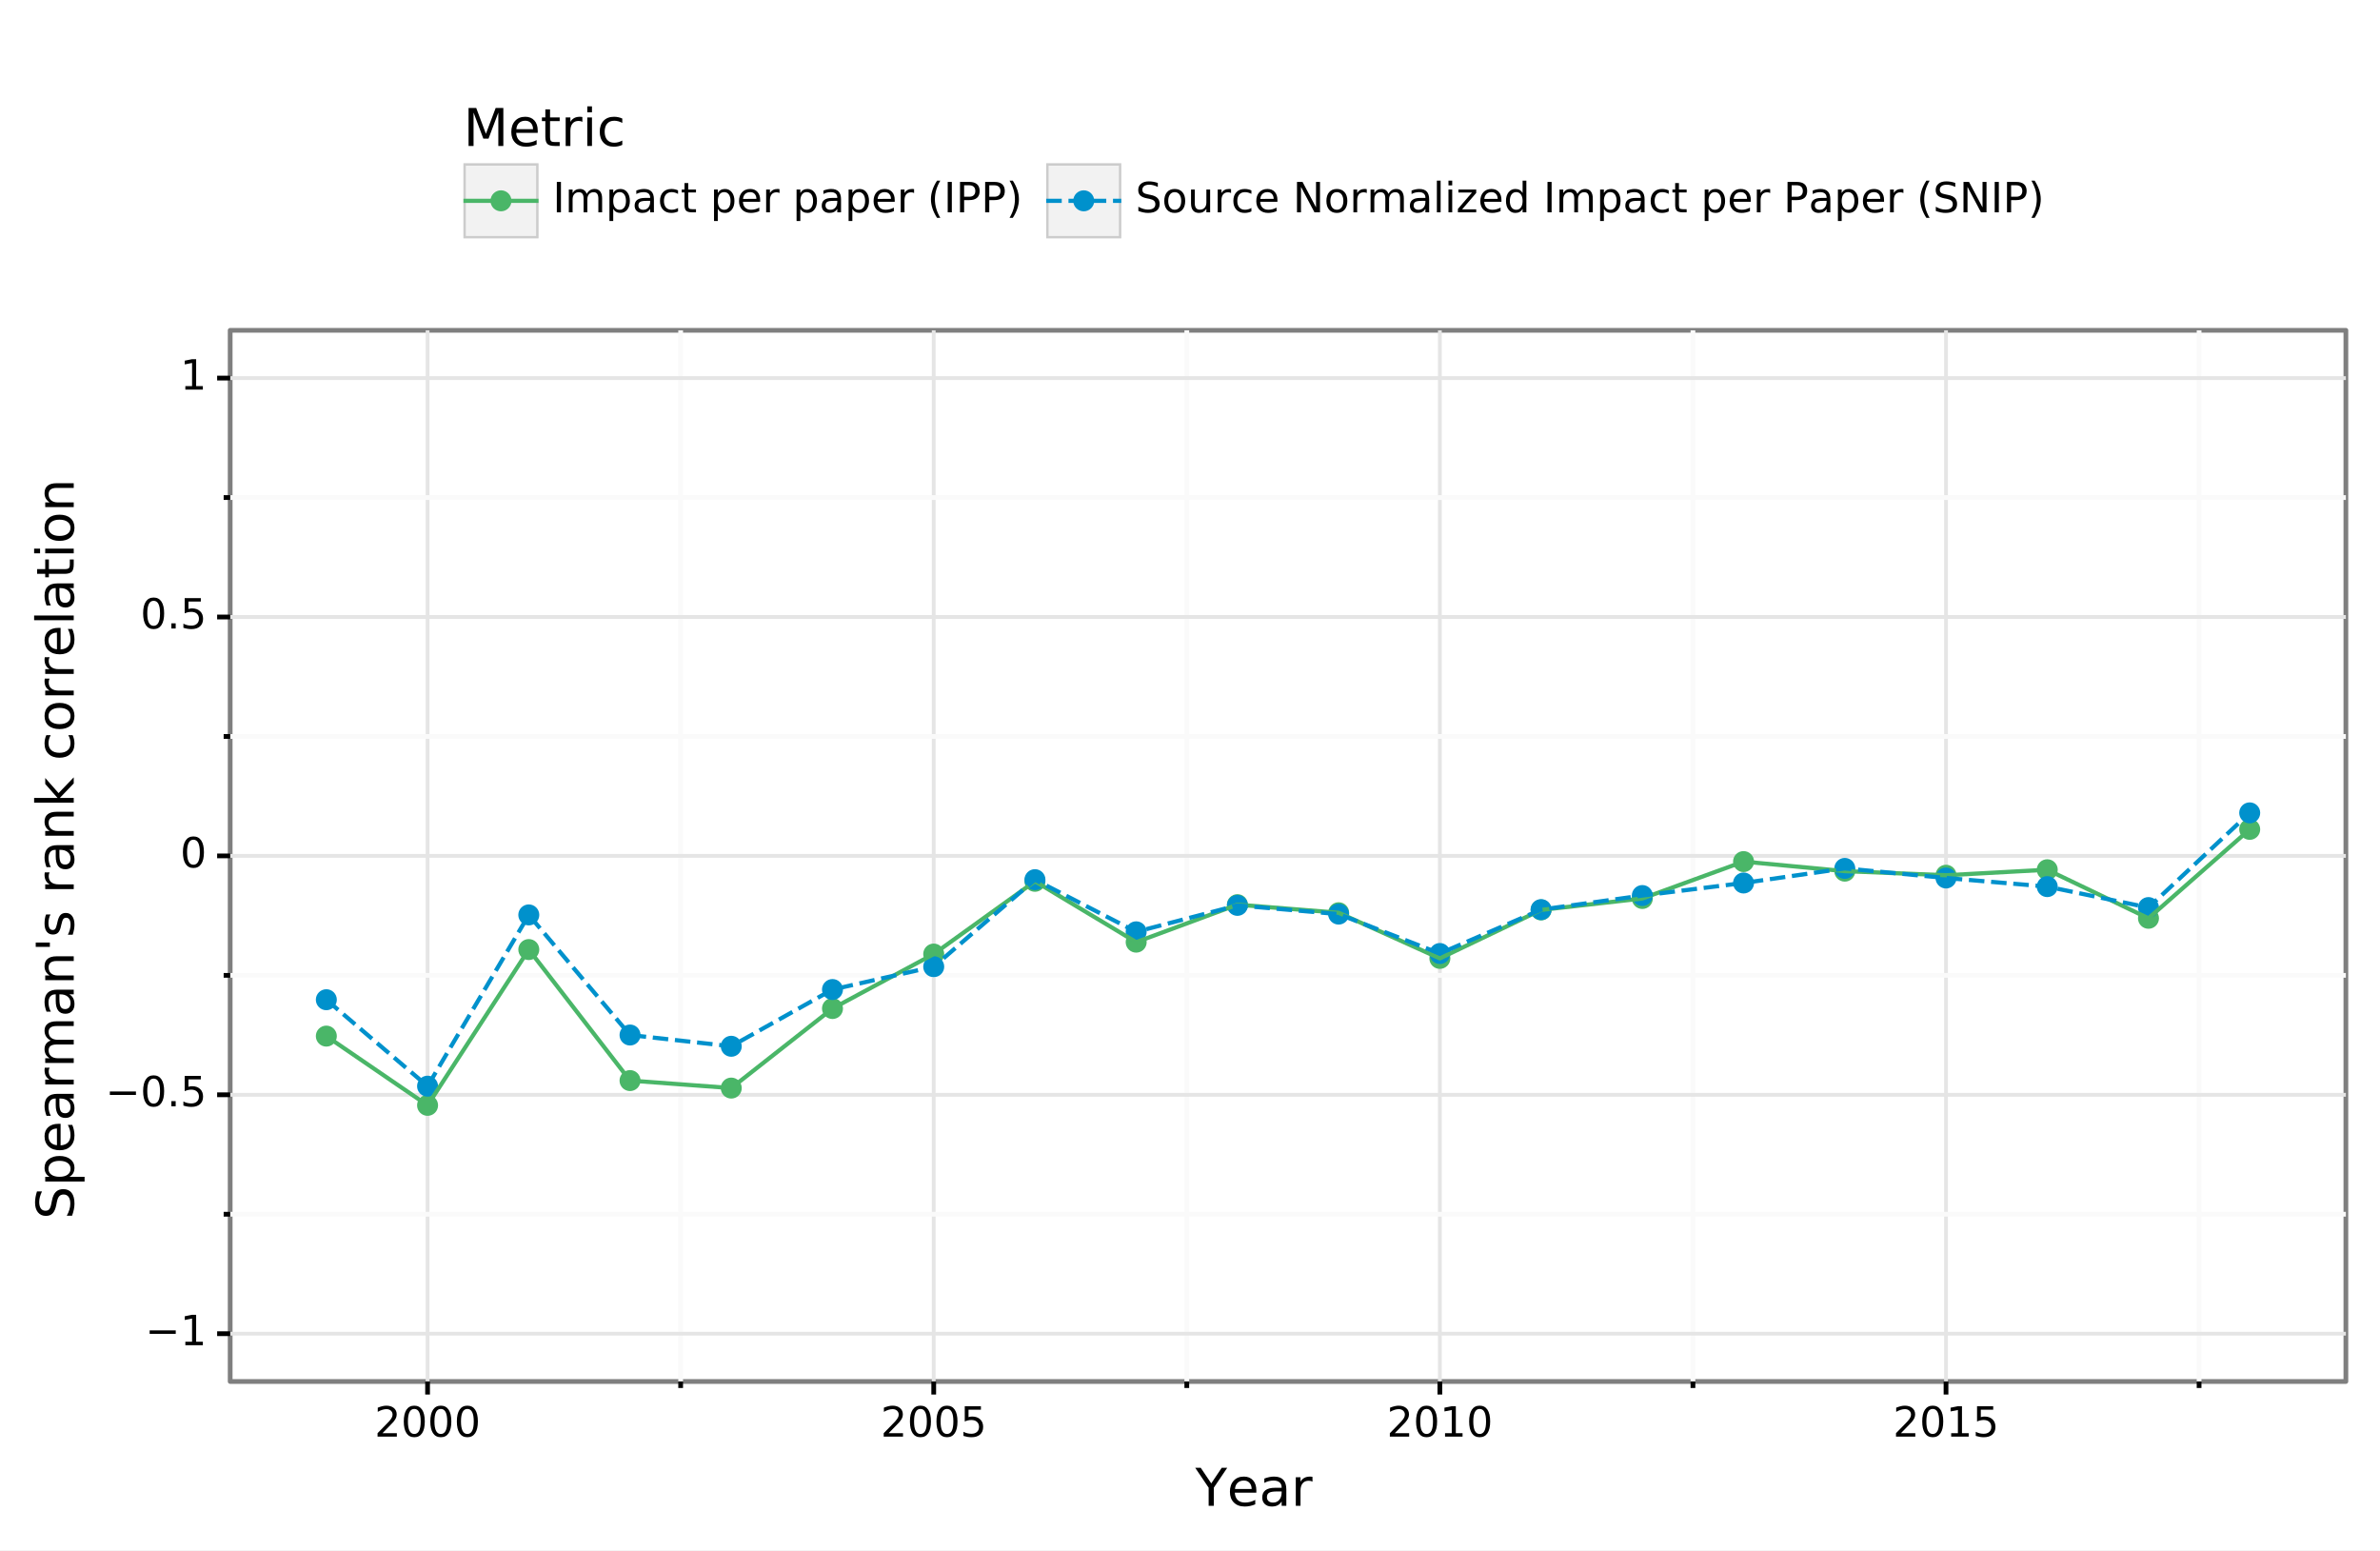 <?xml version="1.0" encoding="utf-8" standalone="no"?>
<!DOCTYPE svg PUBLIC "-//W3C//DTD SVG 1.1//EN"
  "http://www.w3.org/Graphics/SVG/1.1/DTD/svg11.dtd">
<!-- Created with matplotlib (https://matplotlib.org/) -->
<svg height="327.159pt" version="1.1" viewBox="0 0 502.165 327.159" width="502.165pt" xmlns="http://www.w3.org/2000/svg" xmlns:xlink="http://www.w3.org/1999/xlink">
 <rect x="0" y="0" width="502.165" height="327.159" fill="#333333" stroke="none"/>
 <defs>
  <style type="text/css">
*{stroke-linecap:butt;stroke-linejoin:round;}
  </style>
 </defs>
 <g id="figure_1">
  <g id="patch_1">
   <path d="M 0 327.159 
L 502.165 327.159 
L 502.165 0 
L 0 0 
z
" style="fill:#ffffff;stroke:#ffffff;stroke-linejoin:miter;"/>
  </g>
  <g id="axes_1">
   <g id="patch_2">
    <path d="M 48.565 291.446 
L 494.965 291.446 
L 494.965 69.686 
L 48.565 69.686 
z
" style="fill:#ffffff;stroke:#7f7f7f;stroke-linejoin:miter;"/>
   </g>
   <g id="matplotlib.axis_1">
    <g id="xtick_1">
     <g id="line2d_1">
      <path clip-path="url(#p701aff15b4)" d="M 90.215 291.446 
L 90.215 69.686 
" style="fill:none;stroke:#e5e5e5;stroke-width:0.8;"/>
     </g>
     <g id="line2d_2">
      <path d="M 90.215 291.446 
" style="fill:none;stroke:#000000;stroke-width:1.5;"/>
      <defs>
       <path d="M 0 0 
L 0 2.75 
" id="m211f5239d5" style="stroke:#000000;"/>
      </defs>
      <g>
       <use style="stroke:#000000;" x="90.215" xlink:href="#m211f5239d5" y="291.446"/>
      </g>
     </g>
     <g id="text_1">
      <!-- 2000 -->
      <defs>
       <path d="M 19.188 8.297 
L 53.609 8.297 
L 53.609 0 
L 7.328 0 
L 7.328 8.297 
Q 12.938 14.109 22.625 23.891 
Q 32.328 33.688 34.812 36.531 
Q 39.547 41.844 41.422 45.531 
Q 43.312 49.219 43.312 52.781 
Q 43.312 58.594 39.234 62.25 
Q 35.156 65.922 28.609 65.922 
Q 23.969 65.922 18.812 64.312 
Q 13.672 62.703 7.812 59.422 
L 7.812 69.391 
Q 13.766 71.781 18.938 73 
Q 24.125 74.219 28.422 74.219 
Q 39.75 74.219 46.484 68.547 
Q 53.219 62.891 53.219 53.422 
Q 53.219 48.922 51.531 44.891 
Q 49.859 40.875 45.406 35.406 
Q 44.188 33.984 37.641 27.219 
Q 31.109 20.453 19.188 8.297 
z
" id="DejaVuSans-50"/>
       <path d="M 31.781 66.406 
Q 24.172 66.406 20.328 58.906 
Q 16.5 51.422 16.5 36.375 
Q 16.5 21.391 20.328 13.891 
Q 24.172 6.391 31.781 6.391 
Q 39.453 6.391 43.281 13.891 
Q 47.125 21.391 47.125 36.375 
Q 47.125 51.422 43.281 58.906 
Q 39.453 66.406 31.781 66.406 
z
M 31.781 74.219 
Q 44.047 74.219 50.516 64.516 
Q 56.984 54.828 56.984 36.375 
Q 56.984 17.969 50.516 8.266 
Q 44.047 -1.422 31.781 -1.422 
Q 19.531 -1.422 13.062 8.266 
Q 6.594 17.969 6.594 36.375 
Q 6.594 54.828 13.062 64.516 
Q 19.531 74.219 31.781 74.219 
z
" id="DejaVuSans-48"/>
      </defs>
      <g transform="translate(79.017 303.083)scale(0.088 -0.088)">
       <use xlink:href="#DejaVuSans-50"/>
       <use x="63.623" xlink:href="#DejaVuSans-48"/>
       <use x="127.246" xlink:href="#DejaVuSans-48"/>
       <use x="190.869" xlink:href="#DejaVuSans-48"/>
      </g>
     </g>
    </g>
    <g id="xtick_2">
     <g id="line2d_3">
      <path clip-path="url(#p701aff15b4)" d="M 197.009 291.446 
L 197.009 69.686 
" style="fill:none;stroke:#e5e5e5;stroke-width:0.8;"/>
     </g>
     <g id="line2d_4">
      <path d="M 197.009 291.446 
" style="fill:none;stroke:#000000;stroke-width:1.5;"/>
      <g>
       <use style="stroke:#000000;" x="197.009" xlink:href="#m211f5239d5" y="291.446"/>
      </g>
     </g>
     <g id="text_2">
      <!-- 2005 -->
      <defs>
       <path d="M 10.797 72.906 
L 49.516 72.906 
L 49.516 64.594 
L 19.828 64.594 
L 19.828 46.734 
Q 21.969 47.469 24.109 47.828 
Q 26.266 48.188 28.422 48.188 
Q 40.625 48.188 47.75 41.5 
Q 54.891 34.812 54.891 23.391 
Q 54.891 11.625 47.562 5.094 
Q 40.234 -1.422 26.906 -1.422 
Q 22.312 -1.422 17.547 -0.641 
Q 12.797 0.141 7.719 1.703 
L 7.719 11.625 
Q 12.109 9.234 16.797 8.062 
Q 21.484 6.891 26.703 6.891 
Q 35.156 6.891 40.078 11.328 
Q 45.016 15.766 45.016 23.391 
Q 45.016 31 40.078 35.438 
Q 35.156 39.891 26.703 39.891 
Q 22.75 39.891 18.812 39.016 
Q 14.891 38.141 10.797 36.281 
z
" id="DejaVuSans-53"/>
      </defs>
      <g transform="translate(185.811 303.083)scale(0.088 -0.088)">
       <use xlink:href="#DejaVuSans-50"/>
       <use x="63.623" xlink:href="#DejaVuSans-48"/>
       <use x="127.246" xlink:href="#DejaVuSans-48"/>
       <use x="190.869" xlink:href="#DejaVuSans-53"/>
      </g>
     </g>
    </g>
    <g id="xtick_3">
     <g id="line2d_5">
      <path clip-path="url(#p701aff15b4)" d="M 303.803 291.446 
L 303.803 69.686 
" style="fill:none;stroke:#e5e5e5;stroke-width:0.8;"/>
     </g>
     <g id="line2d_6">
      <path d="M 303.803 291.446 
" style="fill:none;stroke:#000000;stroke-width:1.5;"/>
      <g>
       <use style="stroke:#000000;" x="303.803" xlink:href="#m211f5239d5" y="291.446"/>
      </g>
     </g>
     <g id="text_3">
      <!-- 2010 -->
      <defs>
       <path d="M 12.406 8.297 
L 28.516 8.297 
L 28.516 63.922 
L 10.984 60.406 
L 10.984 69.391 
L 28.422 72.906 
L 38.281 72.906 
L 38.281 8.297 
L 54.391 8.297 
L 54.391 0 
L 12.406 0 
z
" id="DejaVuSans-49"/>
      </defs>
      <g transform="translate(292.605 303.083)scale(0.088 -0.088)">
       <use xlink:href="#DejaVuSans-50"/>
       <use x="63.623" xlink:href="#DejaVuSans-48"/>
       <use x="127.246" xlink:href="#DejaVuSans-49"/>
       <use x="190.869" xlink:href="#DejaVuSans-48"/>
      </g>
     </g>
    </g>
    <g id="xtick_4">
     <g id="line2d_7">
      <path clip-path="url(#p701aff15b4)" d="M 410.597 291.446 
L 410.597 69.686 
" style="fill:none;stroke:#e5e5e5;stroke-width:0.8;"/>
     </g>
     <g id="line2d_8">
      <path d="M 410.597 291.446 
" style="fill:none;stroke:#000000;stroke-width:1.5;"/>
      <g>
       <use style="stroke:#000000;" x="410.597" xlink:href="#m211f5239d5" y="291.446"/>
      </g>
     </g>
     <g id="text_4">
      <!-- 2015 -->
      <g transform="translate(399.399 303.083)scale(0.088 -0.088)">
       <use xlink:href="#DejaVuSans-50"/>
       <use x="63.623" xlink:href="#DejaVuSans-48"/>
       <use x="127.246" xlink:href="#DejaVuSans-49"/>
       <use x="190.869" xlink:href="#DejaVuSans-53"/>
      </g>
     </g>
    </g>
    <g id="xtick_5">
     <g id="line2d_9">
      <path clip-path="url(#p701aff15b4)" d="M 143.612 291.446 
L 143.612 69.686 
" style="fill:none;stroke:#fafafa;"/>
     </g>
     <g id="line2d_10">
      <path d="M 143.612 291.446 
" style="fill:none;stroke:#000000;stroke-width:1.5;"/>
      <defs>
       <path d="M 0 0 
L 0 1.375 
" id="me6697ab6c4" style="stroke:#000000;"/>
      </defs>
      <g>
       <use style="stroke:#000000;" x="143.612" xlink:href="#me6697ab6c4" y="291.446"/>
      </g>
     </g>
    </g>
    <g id="xtick_6">
     <g id="line2d_11">
      <path clip-path="url(#p701aff15b4)" d="M 250.406 291.446 
L 250.406 69.686 
" style="fill:none;stroke:#fafafa;"/>
     </g>
     <g id="line2d_12">
      <path d="M 250.406 291.446 
" style="fill:none;stroke:#000000;stroke-width:1.5;"/>
      <g>
       <use style="stroke:#000000;" x="250.406" xlink:href="#me6697ab6c4" y="291.446"/>
      </g>
     </g>
    </g>
    <g id="xtick_7">
     <g id="line2d_13">
      <path clip-path="url(#p701aff15b4)" d="M 357.2 291.446 
L 357.2 69.686 
" style="fill:none;stroke:#fafafa;"/>
     </g>
     <g id="line2d_14">
      <path d="M 357.2 291.446 
" style="fill:none;stroke:#000000;stroke-width:1.5;"/>
      <g>
       <use style="stroke:#000000;" x="357.2" xlink:href="#me6697ab6c4" y="291.446"/>
      </g>
     </g>
    </g>
    <g id="xtick_8">
     <g id="line2d_15">
      <path clip-path="url(#p701aff15b4)" d="M 463.994 291.446 
L 463.994 69.686 
" style="fill:none;stroke:#fafafa;"/>
     </g>
     <g id="line2d_16">
      <path d="M 463.994 291.446 
" style="fill:none;stroke:#000000;stroke-width:1.5;"/>
      <g>
       <use style="stroke:#000000;" x="463.994" xlink:href="#me6697ab6c4" y="291.446"/>
      </g>
     </g>
    </g>
    <g id="text_5">
     <!-- Year -->
     <defs>
      <path d="M -0.203 72.906 
L 10.406 72.906 
L 30.609 42.922 
L 50.688 72.906 
L 61.281 72.906 
L 35.5 34.719 
L 35.5 0 
L 25.594 0 
L 25.594 34.719 
z
" id="DejaVuSans-89"/>
      <path d="M 56.203 29.594 
L 56.203 25.203 
L 14.891 25.203 
Q 15.484 15.922 20.484 11.062 
Q 25.484 6.203 34.422 6.203 
Q 39.594 6.203 44.453 7.469 
Q 49.312 8.734 54.109 11.281 
L 54.109 2.781 
Q 49.266 0.734 44.188 -0.344 
Q 39.109 -1.422 33.891 -1.422 
Q 20.797 -1.422 13.156 6.188 
Q 5.516 13.812 5.516 26.812 
Q 5.516 40.234 12.766 48.109 
Q 20.016 56 32.328 56 
Q 43.359 56 49.781 48.891 
Q 56.203 41.797 56.203 29.594 
z
M 47.219 32.234 
Q 47.125 39.594 43.094 43.984 
Q 39.062 48.391 32.422 48.391 
Q 24.906 48.391 20.391 44.141 
Q 15.875 39.891 15.188 32.172 
z
" id="DejaVuSans-101"/>
      <path d="M 34.281 27.484 
Q 23.391 27.484 19.188 25 
Q 14.984 22.516 14.984 16.5 
Q 14.984 11.719 18.141 8.906 
Q 21.297 6.109 26.703 6.109 
Q 34.188 6.109 38.703 11.406 
Q 43.219 16.703 43.219 25.484 
L 43.219 27.484 
z
M 52.203 31.203 
L 52.203 0 
L 43.219 0 
L 43.219 8.297 
Q 40.141 3.328 35.547 0.953 
Q 30.953 -1.422 24.312 -1.422 
Q 15.922 -1.422 10.953 3.297 
Q 6 8.016 6 15.922 
Q 6 25.141 12.172 29.828 
Q 18.359 34.516 30.609 34.516 
L 43.219 34.516 
L 43.219 35.406 
Q 43.219 41.609 39.141 45 
Q 35.062 48.391 27.688 48.391 
Q 23 48.391 18.547 47.266 
Q 14.109 46.141 10.016 43.891 
L 10.016 52.203 
Q 14.938 54.109 19.578 55.047 
Q 24.219 56 28.609 56 
Q 40.484 56 46.344 49.844 
Q 52.203 43.703 52.203 31.203 
z
" id="DejaVuSans-97"/>
      <path d="M 41.109 46.297 
Q 39.594 47.172 37.812 47.578 
Q 36.031 48 33.891 48 
Q 26.266 48 22.188 43.047 
Q 18.109 38.094 18.109 28.812 
L 18.109 0 
L 9.078 0 
L 9.078 54.688 
L 18.109 54.688 
L 18.109 46.188 
Q 20.953 51.172 25.484 53.578 
Q 30.031 56 36.531 56 
Q 37.453 56 38.578 55.875 
Q 39.703 55.766 41.062 55.516 
z
" id="DejaVuSans-114"/>
     </defs>
     <g transform="translate(252.201 317.671)scale(0.11 -0.11)">
      <use xlink:href="#DejaVuSans-89"/>
      <use x="60.881" xlink:href="#DejaVuSans-101"/>
      <use x="122.404" xlink:href="#DejaVuSans-97"/>
      <use x="183.684" xlink:href="#DejaVuSans-114"/>
     </g>
    </g>
   </g>
   <g id="matplotlib.axis_2">
    <g id="ytick_1">
     <g id="line2d_17">
      <path clip-path="url(#p701aff15b4)" d="M 48.565 281.366 
L 494.965 281.366 
" style="fill:none;stroke:#e5e5e5;stroke-width:0.8;"/>
     </g>
     <g id="line2d_18">
      <path d="M 48.565 281.366 
" style="fill:none;stroke:#000000;stroke-width:1.5;"/>
      <defs>
       <path d="M 0 0 
L -2.75 0 
" id="m21b9558ee5" style="stroke:#000000;"/>
      </defs>
      <g>
       <use style="stroke:#000000;" x="48.565" xlink:href="#m21b9558ee5" y="281.366"/>
      </g>
     </g>
     <g id="text_6">
      <!-- −1 -->
      <defs>
       <path d="M 10.594 35.5 
L 73.188 35.5 
L 73.188 27.203 
L 10.594 27.203 
z
" id="DejaVuSans-8722"/>
      </defs>
      <g transform="translate(30.642 283.794)scale(0.088 -0.088)">
       <use xlink:href="#DejaVuSans-8722"/>
       <use x="83.789" xlink:href="#DejaVuSans-49"/>
      </g>
     </g>
    </g>
    <g id="ytick_2">
     <g id="line2d_19">
      <path clip-path="url(#p701aff15b4)" d="M 48.565 230.966 
L 494.965 230.966 
" style="fill:none;stroke:#e5e5e5;stroke-width:0.8;"/>
     </g>
     <g id="line2d_20">
      <path d="M 48.565 230.966 
" style="fill:none;stroke:#000000;stroke-width:1.5;"/>
      <g>
       <use style="stroke:#000000;" x="48.565" xlink:href="#m21b9558ee5" y="230.966"/>
      </g>
     </g>
     <g id="text_7">
      <!-- −0.5 -->
      <defs>
       <path d="M 10.688 12.406 
L 21 12.406 
L 21 0 
L 10.688 0 
z
" id="DejaVuSans-46"/>
      </defs>
      <g transform="translate(22.246 233.394)scale(0.088 -0.088)">
       <use xlink:href="#DejaVuSans-8722"/>
       <use x="83.789" xlink:href="#DejaVuSans-48"/>
       <use x="147.412" xlink:href="#DejaVuSans-46"/>
       <use x="179.199" xlink:href="#DejaVuSans-53"/>
      </g>
     </g>
    </g>
    <g id="ytick_3">
     <g id="line2d_21">
      <path clip-path="url(#p701aff15b4)" d="M 48.565 180.566 
L 494.965 180.566 
" style="fill:none;stroke:#e5e5e5;stroke-width:0.8;"/>
     </g>
     <g id="line2d_22">
      <path d="M 48.565 180.566 
" style="fill:none;stroke:#000000;stroke-width:1.5;"/>
      <g>
       <use style="stroke:#000000;" x="48.565" xlink:href="#m21b9558ee5" y="180.566"/>
      </g>
     </g>
     <g id="text_8">
      <!-- 0 -->
      <g transform="translate(38.016 182.994)scale(0.088 -0.088)">
       <use xlink:href="#DejaVuSans-48"/>
      </g>
     </g>
    </g>
    <g id="ytick_4">
     <g id="line2d_23">
      <path clip-path="url(#p701aff15b4)" d="M 48.565 130.166 
L 494.965 130.166 
" style="fill:none;stroke:#e5e5e5;stroke-width:0.8;"/>
     </g>
     <g id="line2d_24">
      <path d="M 48.565 130.166 
" style="fill:none;stroke:#000000;stroke-width:1.5;"/>
      <g>
       <use style="stroke:#000000;" x="48.565" xlink:href="#m21b9558ee5" y="130.166"/>
      </g>
     </g>
     <g id="text_9">
      <!-- 0.5 -->
      <g transform="translate(29.62 132.594)scale(0.088 -0.088)">
       <use xlink:href="#DejaVuSans-48"/>
       <use x="63.623" xlink:href="#DejaVuSans-46"/>
       <use x="95.41" xlink:href="#DejaVuSans-53"/>
      </g>
     </g>
    </g>
    <g id="ytick_5">
     <g id="line2d_25">
      <path clip-path="url(#p701aff15b4)" d="M 48.565 79.766 
L 494.965 79.766 
" style="fill:none;stroke:#e5e5e5;stroke-width:0.8;"/>
     </g>
     <g id="line2d_26">
      <path d="M 48.565 79.766 
" style="fill:none;stroke:#000000;stroke-width:1.5;"/>
      <g>
       <use style="stroke:#000000;" x="48.565" xlink:href="#m21b9558ee5" y="79.766"/>
      </g>
     </g>
     <g id="text_10">
      <!-- 1 -->
      <g transform="translate(38.016 82.194)scale(0.088 -0.088)">
       <use xlink:href="#DejaVuSans-49"/>
      </g>
     </g>
    </g>
    <g id="ytick_6">
     <g id="line2d_27">
      <path clip-path="url(#p701aff15b4)" d="M 48.565 256.166 
L 494.965 256.166 
" style="fill:none;stroke:#fafafa;"/>
     </g>
     <g id="line2d_28">
      <path d="M 48.565 256.166 
" style="fill:none;stroke:#000000;stroke-width:1.5;"/>
      <defs>
       <path d="M 0 0 
L -1.375 0 
" id="m0919e031a8" style="stroke:#000000;"/>
      </defs>
      <g>
       <use style="stroke:#000000;" x="48.565" xlink:href="#m0919e031a8" y="256.166"/>
      </g>
     </g>
    </g>
    <g id="ytick_7">
     <g id="line2d_29">
      <path clip-path="url(#p701aff15b4)" d="M 48.565 205.766 
L 494.965 205.766 
" style="fill:none;stroke:#fafafa;"/>
     </g>
     <g id="line2d_30">
      <path d="M 48.565 205.766 
" style="fill:none;stroke:#000000;stroke-width:1.5;"/>
      <g>
       <use style="stroke:#000000;" x="48.565" xlink:href="#m0919e031a8" y="205.766"/>
      </g>
     </g>
    </g>
    <g id="ytick_8">
     <g id="line2d_31">
      <path clip-path="url(#p701aff15b4)" d="M 48.565 155.366 
L 494.965 155.366 
" style="fill:none;stroke:#fafafa;"/>
     </g>
     <g id="line2d_32">
      <path d="M 48.565 155.366 
" style="fill:none;stroke:#000000;stroke-width:1.5;"/>
      <g>
       <use style="stroke:#000000;" x="48.565" xlink:href="#m0919e031a8" y="155.366"/>
      </g>
     </g>
    </g>
    <g id="ytick_9">
     <g id="line2d_33">
      <path clip-path="url(#p701aff15b4)" d="M 48.565 104.966 
L 494.965 104.966 
" style="fill:none;stroke:#fafafa;"/>
     </g>
     <g id="line2d_34">
      <path d="M 48.565 104.966 
" style="fill:none;stroke:#000000;stroke-width:1.5;"/>
      <g>
       <use style="stroke:#000000;" x="48.565" xlink:href="#m0919e031a8" y="104.966"/>
      </g>
     </g>
    </g>
    <g id="text_11">
     <!-- Spearman's rank correlation -->
     <defs>
      <path d="M 53.516 70.516 
L 53.516 60.891 
Q 47.906 63.578 42.922 64.891 
Q 37.938 66.219 33.297 66.219 
Q 25.25 66.219 20.875 63.094 
Q 16.5 59.969 16.5 54.203 
Q 16.5 49.359 19.406 46.891 
Q 22.312 44.438 30.422 42.922 
L 36.375 41.703 
Q 47.406 39.594 52.656 34.297 
Q 57.906 29 57.906 20.125 
Q 57.906 9.516 50.797 4.047 
Q 43.703 -1.422 29.984 -1.422 
Q 24.812 -1.422 18.969 -0.25 
Q 13.141 0.922 6.891 3.219 
L 6.891 13.375 
Q 12.891 10.016 18.656 8.297 
Q 24.422 6.594 29.984 6.594 
Q 38.422 6.594 43.016 9.906 
Q 47.609 13.234 47.609 19.391 
Q 47.609 24.75 44.312 27.781 
Q 41.016 30.812 33.5 32.328 
L 27.484 33.5 
Q 16.453 35.688 11.516 40.375 
Q 6.594 45.062 6.594 53.422 
Q 6.594 63.094 13.406 68.656 
Q 20.219 74.219 32.172 74.219 
Q 37.312 74.219 42.625 73.281 
Q 47.953 72.359 53.516 70.516 
z
" id="DejaVuSans-83"/>
      <path d="M 18.109 8.203 
L 18.109 -20.797 
L 9.078 -20.797 
L 9.078 54.688 
L 18.109 54.688 
L 18.109 46.391 
Q 20.953 51.266 25.266 53.625 
Q 29.594 56 35.594 56 
Q 45.562 56 51.781 48.094 
Q 58.016 40.188 58.016 27.297 
Q 58.016 14.406 51.781 6.484 
Q 45.562 -1.422 35.594 -1.422 
Q 29.594 -1.422 25.266 0.953 
Q 20.953 3.328 18.109 8.203 
z
M 48.688 27.297 
Q 48.688 37.203 44.609 42.844 
Q 40.531 48.484 33.406 48.484 
Q 26.266 48.484 22.188 42.844 
Q 18.109 37.203 18.109 27.297 
Q 18.109 17.391 22.188 11.75 
Q 26.266 6.109 33.406 6.109 
Q 40.531 6.109 44.609 11.75 
Q 48.688 17.391 48.688 27.297 
z
" id="DejaVuSans-112"/>
      <path d="M 52 44.188 
Q 55.375 50.25 60.062 53.125 
Q 64.75 56 71.094 56 
Q 79.641 56 84.281 50.016 
Q 88.922 44.047 88.922 33.016 
L 88.922 0 
L 79.891 0 
L 79.891 32.719 
Q 79.891 40.578 77.094 44.375 
Q 74.312 48.188 68.609 48.188 
Q 61.625 48.188 57.562 43.547 
Q 53.516 38.922 53.516 30.906 
L 53.516 0 
L 44.484 0 
L 44.484 32.719 
Q 44.484 40.625 41.703 44.406 
Q 38.922 48.188 33.109 48.188 
Q 26.219 48.188 22.156 43.531 
Q 18.109 38.875 18.109 30.906 
L 18.109 0 
L 9.078 0 
L 9.078 54.688 
L 18.109 54.688 
L 18.109 46.188 
Q 21.188 51.219 25.484 53.609 
Q 29.781 56 35.688 56 
Q 41.656 56 45.828 52.969 
Q 50 49.953 52 44.188 
z
" id="DejaVuSans-109"/>
      <path d="M 54.891 33.016 
L 54.891 0 
L 45.906 0 
L 45.906 32.719 
Q 45.906 40.484 42.875 44.328 
Q 39.844 48.188 33.797 48.188 
Q 26.516 48.188 22.312 43.547 
Q 18.109 38.922 18.109 30.906 
L 18.109 0 
L 9.078 0 
L 9.078 54.688 
L 18.109 54.688 
L 18.109 46.188 
Q 21.344 51.125 25.703 53.562 
Q 30.078 56 35.797 56 
Q 45.219 56 50.047 50.172 
Q 54.891 44.344 54.891 33.016 
z
" id="DejaVuSans-110"/>
      <path d="M 17.922 72.906 
L 17.922 45.797 
L 9.625 45.797 
L 9.625 72.906 
z
" id="DejaVuSans-39"/>
      <path d="M 44.281 53.078 
L 44.281 44.578 
Q 40.484 46.531 36.375 47.5 
Q 32.281 48.484 27.875 48.484 
Q 21.188 48.484 17.844 46.438 
Q 14.5 44.391 14.5 40.281 
Q 14.5 37.156 16.891 35.375 
Q 19.281 33.594 26.516 31.984 
L 29.594 31.297 
Q 39.156 29.25 43.188 25.516 
Q 47.219 21.781 47.219 15.094 
Q 47.219 7.469 41.188 3.016 
Q 35.156 -1.422 24.609 -1.422 
Q 20.219 -1.422 15.453 -0.562 
Q 10.688 0.297 5.422 2 
L 5.422 11.281 
Q 10.406 8.688 15.234 7.391 
Q 20.062 6.109 24.812 6.109 
Q 31.156 6.109 34.562 8.281 
Q 37.984 10.453 37.984 14.406 
Q 37.984 18.062 35.516 20.016 
Q 33.062 21.969 24.703 23.781 
L 21.578 24.516 
Q 13.234 26.266 9.516 29.906 
Q 5.812 33.547 5.812 39.891 
Q 5.812 47.609 11.281 51.797 
Q 16.75 56 26.812 56 
Q 31.781 56 36.172 55.266 
Q 40.578 54.547 44.281 53.078 
z
" id="DejaVuSans-115"/>
      <path id="DejaVuSans-32"/>
      <path d="M 9.078 75.984 
L 18.109 75.984 
L 18.109 31.109 
L 44.922 54.688 
L 56.391 54.688 
L 27.391 29.109 
L 57.625 0 
L 45.906 0 
L 18.109 26.703 
L 18.109 0 
L 9.078 0 
z
" id="DejaVuSans-107"/>
      <path d="M 48.781 52.594 
L 48.781 44.188 
Q 44.969 46.297 41.141 47.344 
Q 37.312 48.391 33.406 48.391 
Q 24.656 48.391 19.812 42.844 
Q 14.984 37.312 14.984 27.297 
Q 14.984 17.281 19.812 11.734 
Q 24.656 6.203 33.406 6.203 
Q 37.312 6.203 41.141 7.25 
Q 44.969 8.297 48.781 10.406 
L 48.781 2.094 
Q 45.016 0.344 40.984 -0.531 
Q 36.969 -1.422 32.422 -1.422 
Q 20.062 -1.422 12.781 6.344 
Q 5.516 14.109 5.516 27.297 
Q 5.516 40.672 12.859 48.328 
Q 20.219 56 33.016 56 
Q 37.156 56 41.109 55.141 
Q 45.062 54.297 48.781 52.594 
z
" id="DejaVuSans-99"/>
      <path d="M 30.609 48.391 
Q 23.391 48.391 19.188 42.75 
Q 14.984 37.109 14.984 27.297 
Q 14.984 17.484 19.156 11.844 
Q 23.344 6.203 30.609 6.203 
Q 37.797 6.203 41.984 11.859 
Q 46.188 17.531 46.188 27.297 
Q 46.188 37.016 41.984 42.703 
Q 37.797 48.391 30.609 48.391 
z
M 30.609 56 
Q 42.328 56 49.016 48.375 
Q 55.719 40.766 55.719 27.297 
Q 55.719 13.875 49.016 6.219 
Q 42.328 -1.422 30.609 -1.422 
Q 18.844 -1.422 12.172 6.219 
Q 5.516 13.875 5.516 27.297 
Q 5.516 40.766 12.172 48.375 
Q 18.844 56 30.609 56 
z
" id="DejaVuSans-111"/>
      <path d="M 9.422 75.984 
L 18.406 75.984 
L 18.406 0 
L 9.422 0 
z
" id="DejaVuSans-108"/>
      <path d="M 18.312 70.219 
L 18.312 54.688 
L 36.812 54.688 
L 36.812 47.703 
L 18.312 47.703 
L 18.312 18.016 
Q 18.312 11.328 20.141 9.422 
Q 21.969 7.516 27.594 7.516 
L 36.812 7.516 
L 36.812 0 
L 27.594 0 
Q 17.188 0 13.234 3.875 
Q 9.281 7.766 9.281 18.016 
L 9.281 47.703 
L 2.688 47.703 
L 2.688 54.688 
L 9.281 54.688 
L 9.281 70.219 
z
" id="DejaVuSans-116"/>
      <path d="M 9.422 54.688 
L 18.406 54.688 
L 18.406 0 
L 9.422 0 
z
M 9.422 75.984 
L 18.406 75.984 
L 18.406 64.594 
L 9.422 64.594 
z
" id="DejaVuSans-105"/>
     </defs>
     <g transform="translate(15.558 257.239)rotate(-90)scale(0.11 -0.11)">
      <use xlink:href="#DejaVuSans-83"/>
      <use x="63.477" xlink:href="#DejaVuSans-112"/>
      <use x="126.953" xlink:href="#DejaVuSans-101"/>
      <use x="188.477" xlink:href="#DejaVuSans-97"/>
      <use x="249.756" xlink:href="#DejaVuSans-114"/>
      <use x="290.854" xlink:href="#DejaVuSans-109"/>
      <use x="388.266" xlink:href="#DejaVuSans-97"/>
      <use x="449.545" xlink:href="#DejaVuSans-110"/>
      <use x="512.924" xlink:href="#DejaVuSans-39"/>
      <use x="540.414" xlink:href="#DejaVuSans-115"/>
      <use x="592.514" xlink:href="#DejaVuSans-32"/>
      <use x="624.301" xlink:href="#DejaVuSans-114"/>
      <use x="665.414" xlink:href="#DejaVuSans-97"/>
      <use x="726.693" xlink:href="#DejaVuSans-110"/>
      <use x="790.072" xlink:href="#DejaVuSans-107"/>
      <use x="847.982" xlink:href="#DejaVuSans-32"/>
      <use x="879.77" xlink:href="#DejaVuSans-99"/>
      <use x="934.75" xlink:href="#DejaVuSans-111"/>
      <use x="995.932" xlink:href="#DejaVuSans-114"/>
      <use x="1037.029" xlink:href="#DejaVuSans-114"/>
      <use x="1078.111" xlink:href="#DejaVuSans-101"/>
      <use x="1139.635" xlink:href="#DejaVuSans-108"/>
      <use x="1167.418" xlink:href="#DejaVuSans-97"/>
      <use x="1228.697" xlink:href="#DejaVuSans-116"/>
      <use x="1267.906" xlink:href="#DejaVuSans-105"/>
      <use x="1295.689" xlink:href="#DejaVuSans-111"/>
      <use x="1356.871" xlink:href="#DejaVuSans-110"/>
     </g>
    </g>
   </g>
   <g id="PathCollection_1">
    <path clip-path="url(#p701aff15b4)" d="M 68.856 220.358 
C 69.326 220.358 69.777 220.171 70.109 219.838 
C 70.441 219.506 70.628 219.055 70.628 218.585 
C 70.628 218.115 70.441 217.664 70.109 217.332 
C 69.777 216.999 69.326 216.813 68.856 216.813 
C 68.386 216.813 67.935 216.999 67.602 217.332 
C 67.27 217.664 67.083 218.115 67.083 218.585 
C 67.083 219.055 67.27 219.506 67.602 219.838 
C 67.935 220.171 68.386 220.358 68.856 220.358 
z
" style="fill:#4ab668;stroke:#4ab668;stroke-width:0.886;"/>
    <path clip-path="url(#p701aff15b4)" d="M 68.856 212.681 
C 69.326 212.681 69.777 212.494 70.109 212.162 
C 70.441 211.829 70.628 211.379 70.628 210.909 
C 70.628 210.438 70.441 209.988 70.109 209.655 
C 69.777 209.323 69.326 209.136 68.856 209.136 
C 68.386 209.136 67.935 209.323 67.602 209.655 
C 67.27 209.988 67.083 210.438 67.083 210.909 
C 67.083 211.379 67.27 211.829 67.602 212.162 
C 67.935 212.494 68.386 212.681 68.856 212.681 
z
" style="fill:#0091cc;stroke:#0091cc;stroke-width:0.886;"/>
    <path clip-path="url(#p701aff15b4)" d="M 90.215 234.963 
C 90.685 234.963 91.136 234.776 91.468 234.443 
C 91.8 234.111 91.987 233.66 91.987 233.19 
C 91.987 232.72 91.8 232.269 91.468 231.937 
C 91.136 231.604 90.685 231.418 90.215 231.418 
C 89.745 231.418 89.294 231.604 88.961 231.937 
C 88.629 232.269 88.442 232.72 88.442 233.19 
C 88.442 233.66 88.629 234.111 88.961 234.443 
C 89.294 234.776 89.745 234.963 90.215 234.963 
z
" style="fill:#4ab668;stroke:#4ab668;stroke-width:0.886;"/>
    <path clip-path="url(#p701aff15b4)" d="M 90.215 230.922 
C 90.685 230.922 91.136 230.736 91.468 230.403 
C 91.8 230.071 91.987 229.62 91.987 229.15 
C 91.987 228.68 91.8 228.229 91.468 227.897 
C 91.136 227.564 90.685 227.377 90.215 227.377 
C 89.745 227.377 89.294 227.564 88.961 227.897 
C 88.629 228.229 88.442 228.68 88.442 229.15 
C 88.442 229.62 88.629 230.071 88.961 230.403 
C 89.294 230.736 89.745 230.922 90.215 230.922 
z
" style="fill:#0091cc;stroke:#0091cc;stroke-width:0.886;"/>
    <path clip-path="url(#p701aff15b4)" d="M 111.573 202.101 
C 112.043 202.101 112.494 201.914 112.827 201.581 
C 113.159 201.249 113.346 200.798 113.346 200.328 
C 113.346 199.858 113.159 199.407 112.827 199.075 
C 112.494 198.742 112.043 198.556 111.573 198.556 
C 111.103 198.556 110.652 198.742 110.32 199.075 
C 109.988 199.407 109.801 199.858 109.801 200.328 
C 109.801 200.798 109.988 201.249 110.32 201.581 
C 110.652 201.914 111.103 202.101 111.573 202.101 
z
" style="fill:#4ab668;stroke:#4ab668;stroke-width:0.886;"/>
    <path clip-path="url(#p701aff15b4)" d="M 111.573 194.79 
C 112.043 194.79 112.494 194.603 112.827 194.271 
C 113.159 193.938 113.346 193.488 113.346 193.018 
C 113.346 192.547 113.159 192.097 112.827 191.764 
C 112.494 191.432 112.043 191.245 111.573 191.245 
C 111.103 191.245 110.652 191.432 110.32 191.764 
C 109.988 192.097 109.801 192.547 109.801 193.018 
C 109.801 193.488 109.988 193.938 110.32 194.271 
C 110.652 194.603 111.103 194.79 111.573 194.79 
z
" style="fill:#0091cc;stroke:#0091cc;stroke-width:0.886;"/>
    <path clip-path="url(#p701aff15b4)" d="M 132.932 229.739 
C 133.402 229.739 133.853 229.552 134.186 229.22 
C 134.518 228.887 134.705 228.437 134.705 227.966 
C 134.705 227.496 134.518 227.046 134.186 226.713 
C 133.853 226.381 133.402 226.194 132.932 226.194 
C 132.462 226.194 132.011 226.381 131.679 226.713 
C 131.347 227.046 131.16 227.496 131.16 227.966 
C 131.16 228.437 131.347 228.887 131.679 229.22 
C 132.011 229.552 132.462 229.739 132.932 229.739 
z
" style="fill:#4ab668;stroke:#4ab668;stroke-width:0.886;"/>
    <path clip-path="url(#p701aff15b4)" d="M 132.932 220.128 
C 133.402 220.128 133.853 219.942 134.186 219.609 
C 134.518 219.277 134.705 218.826 134.705 218.356 
C 134.705 217.886 134.518 217.435 134.186 217.103 
C 133.853 216.77 133.402 216.583 132.932 216.583 
C 132.462 216.583 132.011 216.77 131.679 217.103 
C 131.347 217.435 131.16 217.886 131.16 218.356 
C 131.16 218.826 131.347 219.277 131.679 219.609 
C 132.011 219.942 132.462 220.128 132.932 220.128 
z
" style="fill:#0091cc;stroke:#0091cc;stroke-width:0.886;"/>
    <path clip-path="url(#p701aff15b4)" d="M 154.291 231.322 
C 154.761 231.322 155.212 231.136 155.544 230.803 
C 155.877 230.471 156.064 230.02 156.064 229.55 
C 156.064 229.08 155.877 228.629 155.544 228.297 
C 155.212 227.964 154.761 227.778 154.291 227.778 
C 153.821 227.778 153.37 227.964 153.038 228.297 
C 152.705 228.629 152.519 229.08 152.519 229.55 
C 152.519 230.02 152.705 230.471 153.038 230.803 
C 153.37 231.136 153.821 231.322 154.291 231.322 
z
" style="fill:#4ab668;stroke:#4ab668;stroke-width:0.886;"/>
    <path clip-path="url(#p701aff15b4)" d="M 154.291 222.503 
C 154.761 222.503 155.212 222.316 155.544 221.984 
C 155.877 221.651 156.064 221.2 156.064 220.73 
C 156.064 220.26 155.877 219.809 155.544 219.477 
C 155.212 219.145 154.761 218.958 154.291 218.958 
C 153.821 218.958 153.37 219.145 153.038 219.477 
C 152.705 219.809 152.519 220.26 152.519 220.73 
C 152.519 221.2 152.705 221.651 153.038 221.984 
C 153.37 222.316 153.821 222.503 154.291 222.503 
z
" style="fill:#0091cc;stroke:#0091cc;stroke-width:0.886;"/>
    <path clip-path="url(#p701aff15b4)" d="M 175.65 214.537 
C 176.12 214.537 176.571 214.35 176.903 214.018 
C 177.236 213.686 177.422 213.235 177.422 212.765 
C 177.422 212.295 177.236 211.844 176.903 211.511 
C 176.571 211.179 176.12 210.992 175.65 210.992 
C 175.18 210.992 174.729 211.179 174.397 211.511 
C 174.064 211.844 173.878 212.295 173.878 212.765 
C 173.878 213.235 174.064 213.686 174.397 214.018 
C 174.729 214.35 175.18 214.537 175.65 214.537 
z
" style="fill:#4ab668;stroke:#4ab668;stroke-width:0.886;"/>
    <path clip-path="url(#p701aff15b4)" d="M 175.65 210.532 
C 176.12 210.532 176.571 210.345 176.903 210.013 
C 177.236 209.68 177.422 209.229 177.422 208.759 
C 177.422 208.289 177.236 207.838 176.903 207.506 
C 176.571 207.174 176.12 206.987 175.65 206.987 
C 175.18 206.987 174.729 207.174 174.397 207.506 
C 174.064 207.838 173.878 208.289 173.878 208.759 
C 173.878 209.229 174.064 209.68 174.397 210.013 
C 174.729 210.345 175.18 210.532 175.65 210.532 
z
" style="fill:#0091cc;stroke:#0091cc;stroke-width:0.886;"/>
    <path clip-path="url(#p701aff15b4)" d="M 197.009 203.048 
C 197.479 203.048 197.93 202.861 198.262 202.529 
C 198.595 202.197 198.781 201.746 198.781 201.276 
C 198.781 200.806 198.595 200.355 198.262 200.022 
C 197.93 199.69 197.479 199.503 197.009 199.503 
C 196.539 199.503 196.088 199.69 195.756 200.022 
C 195.423 200.355 195.236 200.806 195.236 201.276 
C 195.236 201.746 195.423 202.197 195.756 202.529 
C 196.088 202.861 196.539 203.048 197.009 203.048 
z
" style="fill:#4ab668;stroke:#4ab668;stroke-width:0.886;"/>
    <path clip-path="url(#p701aff15b4)" d="M 197.009 205.711 
C 197.479 205.711 197.93 205.524 198.262 205.192 
C 198.595 204.86 198.781 204.409 198.781 203.939 
C 198.781 203.469 198.595 203.018 198.262 202.685 
C 197.93 202.353 197.479 202.166 197.009 202.166 
C 196.539 202.166 196.088 202.353 195.756 202.685 
C 195.423 203.018 195.236 203.469 195.236 203.939 
C 195.236 204.409 195.423 204.86 195.756 205.192 
C 196.088 205.524 196.539 205.711 197.009 205.711 
z
" style="fill:#0091cc;stroke:#0091cc;stroke-width:0.886;"/>
    <path clip-path="url(#p701aff15b4)" d="M 218.368 187.699 
C 218.838 187.699 219.289 187.512 219.621 187.179 
C 219.953 186.847 220.14 186.396 220.14 185.926 
C 220.14 185.456 219.953 185.005 219.621 184.673 
C 219.289 184.34 218.838 184.154 218.368 184.154 
C 217.898 184.154 217.447 184.34 217.114 184.673 
C 216.782 185.005 216.595 185.456 216.595 185.926 
C 216.595 186.396 216.782 186.847 217.114 187.179 
C 217.447 187.512 217.898 187.699 218.368 187.699 
z
" style="fill:#4ab668;stroke:#4ab668;stroke-width:0.886;"/>
    <path clip-path="url(#p701aff15b4)" d="M 218.368 187.355 
C 218.838 187.355 219.289 187.168 219.621 186.836 
C 219.953 186.503 220.14 186.053 220.14 185.582 
C 220.14 185.112 219.953 184.662 219.621 184.329 
C 219.289 183.997 218.838 183.81 218.368 183.81 
C 217.898 183.81 217.447 183.997 217.114 184.329 
C 216.782 184.662 216.595 185.112 216.595 185.582 
C 216.595 186.053 216.782 186.503 217.114 186.836 
C 217.447 187.168 217.898 187.355 218.368 187.355 
z
" style="fill:#0091cc;stroke:#0091cc;stroke-width:0.886;"/>
    <path clip-path="url(#p701aff15b4)" d="M 239.727 200.534 
C 240.197 200.534 240.647 200.347 240.98 200.015 
C 241.312 199.683 241.499 199.232 241.499 198.762 
C 241.499 198.292 241.312 197.841 240.98 197.508 
C 240.647 197.176 240.197 196.989 239.727 196.989 
C 239.256 196.989 238.806 197.176 238.473 197.508 
C 238.141 197.841 237.954 198.292 237.954 198.762 
C 237.954 199.232 238.141 199.683 238.473 200.015 
C 238.806 200.347 239.256 200.534 239.727 200.534 
z
" style="fill:#4ab668;stroke:#4ab668;stroke-width:0.886;"/>
    <path clip-path="url(#p701aff15b4)" d="M 239.727 198.357 
C 240.197 198.357 240.647 198.171 240.98 197.838 
C 241.312 197.506 241.499 197.055 241.499 196.585 
C 241.499 196.115 241.312 195.664 240.98 195.332 
C 240.647 194.999 240.197 194.812 239.727 194.812 
C 239.256 194.812 238.806 194.999 238.473 195.332 
C 238.141 195.664 237.954 196.115 237.954 196.585 
C 237.954 197.055 238.141 197.506 238.473 197.838 
C 238.806 198.171 239.256 198.357 239.727 198.357 
z
" style="fill:#0091cc;stroke:#0091cc;stroke-width:0.886;"/>
    <path clip-path="url(#p701aff15b4)" d="M 261.085 192.627 
C 261.555 192.627 262.006 192.441 262.339 192.108 
C 262.671 191.776 262.858 191.325 262.858 190.855 
C 262.858 190.385 262.671 189.934 262.339 189.602 
C 262.006 189.269 261.555 189.082 261.085 189.082 
C 260.615 189.082 260.164 189.269 259.832 189.602 
C 259.5 189.934 259.313 190.385 259.313 190.855 
C 259.313 191.325 259.5 191.776 259.832 192.108 
C 260.164 192.441 260.615 192.627 261.085 192.627 
z
" style="fill:#4ab668;stroke:#4ab668;stroke-width:0.886;"/>
    <path clip-path="url(#p701aff15b4)" d="M 261.085 192.774 
C 261.555 192.774 262.006 192.588 262.339 192.255 
C 262.671 191.923 262.858 191.472 262.858 191.002 
C 262.858 190.532 262.671 190.081 262.339 189.749 
C 262.006 189.416 261.555 189.229 261.085 189.229 
C 260.615 189.229 260.164 189.416 259.832 189.749 
C 259.5 190.081 259.313 190.532 259.313 191.002 
C 259.313 191.472 259.5 191.923 259.832 192.255 
C 260.164 192.588 260.615 192.774 261.085 192.774 
z
" style="fill:#0091cc;stroke:#0091cc;stroke-width:0.886;"/>
    <path clip-path="url(#p701aff15b4)" d="M 282.444 194.333 
C 282.914 194.333 283.365 194.147 283.698 193.814 
C 284.03 193.482 284.217 193.031 284.217 192.561 
C 284.217 192.091 284.03 191.64 283.698 191.308 
C 283.365 190.975 282.914 190.788 282.444 190.788 
C 281.974 190.788 281.523 190.975 281.191 191.308 
C 280.859 191.64 280.672 192.091 280.672 192.561 
C 280.672 193.031 280.859 193.482 281.191 193.814 
C 281.523 194.147 281.974 194.333 282.444 194.333 
z
" style="fill:#4ab668;stroke:#4ab668;stroke-width:0.886;"/>
    <path clip-path="url(#p701aff15b4)" d="M 282.444 194.618 
C 282.914 194.618 283.365 194.431 283.698 194.098 
C 284.03 193.766 284.217 193.315 284.217 192.845 
C 284.217 192.375 284.03 191.924 283.698 191.592 
C 283.365 191.259 282.914 191.073 282.444 191.073 
C 281.974 191.073 281.523 191.259 281.191 191.592 
C 280.859 191.924 280.672 192.375 280.672 192.845 
C 280.672 193.315 280.859 193.766 281.191 194.098 
C 281.523 194.431 281.974 194.618 282.444 194.618 
z
" style="fill:#0091cc;stroke:#0091cc;stroke-width:0.886;"/>
    <path clip-path="url(#p701aff15b4)" d="M 303.803 203.961 
C 304.273 203.961 304.724 203.774 305.056 203.442 
C 305.389 203.11 305.576 202.659 305.576 202.189 
C 305.576 201.719 305.389 201.268 305.056 200.935 
C 304.724 200.603 304.273 200.416 303.803 200.416 
C 303.333 200.416 302.882 200.603 302.55 200.935 
C 302.217 201.268 302.031 201.719 302.031 202.189 
C 302.031 202.659 302.217 203.11 302.55 203.442 
C 302.882 203.774 303.333 203.961 303.803 203.961 
z
" style="fill:#4ab668;stroke:#4ab668;stroke-width:0.886;"/>
    <path clip-path="url(#p701aff15b4)" d="M 303.803 202.933 
C 304.273 202.933 304.724 202.746 305.056 202.414 
C 305.389 202.081 305.576 201.63 305.576 201.16 
C 305.576 200.69 305.389 200.239 305.056 199.907 
C 304.724 199.575 304.273 199.388 303.803 199.388 
C 303.333 199.388 302.882 199.575 302.55 199.907 
C 302.217 200.239 302.031 200.69 302.031 201.16 
C 302.031 201.63 302.217 202.081 302.55 202.414 
C 302.882 202.746 303.333 202.933 303.803 202.933 
z
" style="fill:#0091cc;stroke:#0091cc;stroke-width:0.886;"/>
    <path clip-path="url(#p701aff15b4)" d="M 325.162 193.74 
C 325.632 193.74 326.083 193.553 326.415 193.22 
C 326.748 192.888 326.934 192.437 326.934 191.967 
C 326.934 191.497 326.748 191.046 326.415 190.714 
C 326.083 190.381 325.632 190.195 325.162 190.195 
C 324.692 190.195 324.241 190.381 323.909 190.714 
C 323.576 191.046 323.389 191.497 323.389 191.967 
C 323.389 192.437 323.576 192.888 323.909 193.22 
C 324.241 193.553 324.692 193.74 325.162 193.74 
z
" style="fill:#4ab668;stroke:#4ab668;stroke-width:0.886;"/>
    <path clip-path="url(#p701aff15b4)" d="M 325.162 193.672 
C 325.632 193.672 326.083 193.485 326.415 193.153 
C 326.748 192.82 326.934 192.369 326.934 191.899 
C 326.934 191.429 326.748 190.978 326.415 190.646 
C 326.083 190.314 325.632 190.127 325.162 190.127 
C 324.692 190.127 324.241 190.314 323.909 190.646 
C 323.576 190.978 323.389 191.429 323.389 191.899 
C 323.389 192.369 323.576 192.82 323.909 193.153 
C 324.241 193.485 324.692 193.672 325.162 193.672 
z
" style="fill:#0091cc;stroke:#0091cc;stroke-width:0.886;"/>
    <path clip-path="url(#p701aff15b4)" d="M 346.521 191.324 
C 346.991 191.324 347.442 191.137 347.774 190.805 
C 348.106 190.472 348.293 190.021 348.293 189.551 
C 348.293 189.081 348.106 188.63 347.774 188.298 
C 347.442 187.966 346.991 187.779 346.521 187.779 
C 346.051 187.779 345.6 187.966 345.267 188.298 
C 344.935 188.63 344.748 189.081 344.748 189.551 
C 344.748 190.021 344.935 190.472 345.267 190.805 
C 345.6 191.137 346.051 191.324 346.521 191.324 
z
" style="fill:#4ab668;stroke:#4ab668;stroke-width:0.886;"/>
    <path clip-path="url(#p701aff15b4)" d="M 346.521 190.703 
C 346.991 190.703 347.442 190.517 347.774 190.184 
C 348.106 189.852 348.293 189.401 348.293 188.931 
C 348.293 188.461 348.106 188.01 347.774 187.678 
C 347.442 187.345 346.991 187.159 346.521 187.159 
C 346.051 187.159 345.6 187.345 345.267 187.678 
C 344.935 188.01 344.748 188.461 344.748 188.931 
C 344.748 189.401 344.935 189.852 345.267 190.184 
C 345.6 190.517 346.051 190.703 346.521 190.703 
z
" style="fill:#0091cc;stroke:#0091cc;stroke-width:0.886;"/>
    <path clip-path="url(#p701aff15b4)" d="M 367.88 183.541 
C 368.35 183.541 368.801 183.354 369.133 183.022 
C 369.465 182.69 369.652 182.239 369.652 181.769 
C 369.652 181.299 369.465 180.848 369.133 180.515 
C 368.801 180.183 368.35 179.996 367.88 179.996 
C 367.41 179.996 366.959 180.183 366.626 180.515 
C 366.294 180.848 366.107 181.299 366.107 181.769 
C 366.107 182.239 366.294 182.69 366.626 183.022 
C 366.959 183.354 367.41 183.541 367.88 183.541 
z
" style="fill:#4ab668;stroke:#4ab668;stroke-width:0.886;"/>
    <path clip-path="url(#p701aff15b4)" d="M 367.88 188.053 
C 368.35 188.053 368.801 187.866 369.133 187.534 
C 369.465 187.201 369.652 186.75 369.652 186.28 
C 369.652 185.81 369.465 185.359 369.133 185.027 
C 368.801 184.695 368.35 184.508 367.88 184.508 
C 367.41 184.508 366.959 184.695 366.626 185.027 
C 366.294 185.359 366.107 185.81 366.107 186.28 
C 366.107 186.75 366.294 187.201 366.626 187.534 
C 366.959 187.866 367.41 188.053 367.88 188.053 
z
" style="fill:#0091cc;stroke:#0091cc;stroke-width:0.886;"/>
    <path clip-path="url(#p701aff15b4)" d="M 389.238 185.555 
C 389.709 185.555 390.159 185.368 390.492 185.036 
C 390.824 184.704 391.011 184.253 391.011 183.783 
C 391.011 183.313 390.824 182.862 390.492 182.529 
C 390.159 182.197 389.709 182.01 389.238 182.01 
C 388.768 182.01 388.318 182.197 387.985 182.529 
C 387.653 182.862 387.466 183.313 387.466 183.783 
C 387.466 184.253 387.653 184.704 387.985 185.036 
C 388.318 185.368 388.768 185.555 389.238 185.555 
z
" style="fill:#4ab668;stroke:#4ab668;stroke-width:0.886;"/>
    <path clip-path="url(#p701aff15b4)" d="M 389.238 184.977 
C 389.709 184.977 390.159 184.791 390.492 184.458 
C 390.824 184.126 391.011 183.675 391.011 183.205 
C 391.011 182.735 390.824 182.284 390.492 181.952 
C 390.159 181.619 389.709 181.432 389.238 181.432 
C 388.768 181.432 388.318 181.619 387.985 181.952 
C 387.653 182.284 387.466 182.735 387.466 183.205 
C 387.466 183.675 387.653 184.126 387.985 184.458 
C 388.318 184.791 388.768 184.977 389.238 184.977 
z
" style="fill:#0091cc;stroke:#0091cc;stroke-width:0.886;"/>
    <path clip-path="url(#p701aff15b4)" d="M 410.597 186.421 
C 411.067 186.421 411.518 186.234 411.851 185.902 
C 412.183 185.57 412.37 185.119 412.37 184.649 
C 412.37 184.179 412.183 183.728 411.851 183.395 
C 411.518 183.063 411.067 182.876 410.597 182.876 
C 410.127 182.876 409.676 183.063 409.344 183.395 
C 409.012 183.728 408.825 184.179 408.825 184.649 
C 408.825 185.119 409.012 185.57 409.344 185.902 
C 409.676 186.234 410.127 186.421 410.597 186.421 
z
" style="fill:#4ab668;stroke:#4ab668;stroke-width:0.886;"/>
    <path clip-path="url(#p701aff15b4)" d="M 410.597 186.999 
C 411.067 186.999 411.518 186.813 411.851 186.48 
C 412.183 186.148 412.37 185.697 412.37 185.227 
C 412.37 184.757 412.183 184.306 411.851 183.974 
C 411.518 183.641 411.067 183.454 410.597 183.454 
C 410.127 183.454 409.676 183.641 409.344 183.974 
C 409.012 184.306 408.825 184.757 408.825 185.227 
C 408.825 185.697 409.012 186.148 409.344 186.48 
C 409.676 186.813 410.127 186.999 410.597 186.999 
z
" style="fill:#0091cc;stroke:#0091cc;stroke-width:0.886;"/>
    <path clip-path="url(#p701aff15b4)" d="M 431.956 185.26 
C 432.426 185.26 432.877 185.073 433.21 184.741 
C 433.542 184.408 433.729 183.957 433.729 183.487 
C 433.729 183.017 433.542 182.566 433.21 182.234 
C 432.877 181.902 432.426 181.715 431.956 181.715 
C 431.486 181.715 431.035 181.902 430.703 182.234 
C 430.371 182.566 430.184 183.017 430.184 183.487 
C 430.184 183.957 430.371 184.408 430.703 184.741 
C 431.035 185.073 431.486 185.26 431.956 185.26 
z
" style="fill:#4ab668;stroke:#4ab668;stroke-width:0.886;"/>
    <path clip-path="url(#p701aff15b4)" d="M 431.956 188.818 
C 432.426 188.818 432.877 188.631 433.21 188.298 
C 433.542 187.966 433.729 187.515 433.729 187.045 
C 433.729 186.575 433.542 186.124 433.21 185.792 
C 432.877 185.459 432.426 185.273 431.956 185.273 
C 431.486 185.273 431.035 185.459 430.703 185.792 
C 430.371 186.124 430.184 186.575 430.184 187.045 
C 430.184 187.515 430.371 187.966 430.703 188.298 
C 431.035 188.631 431.486 188.818 431.956 188.818 
z
" style="fill:#0091cc;stroke:#0091cc;stroke-width:0.886;"/>
    <path clip-path="url(#p701aff15b4)" d="M 453.315 195.501 
C 453.785 195.501 454.236 195.314 454.568 194.982 
C 454.901 194.649 455.088 194.198 455.088 193.728 
C 455.088 193.258 454.901 192.807 454.568 192.475 
C 454.236 192.143 453.785 191.956 453.315 191.956 
C 452.845 191.956 452.394 192.143 452.062 192.475 
C 451.729 192.807 451.543 193.258 451.543 193.728 
C 451.543 194.198 451.729 194.649 452.062 194.982 
C 452.394 195.314 452.845 195.501 453.315 195.501 
z
" style="fill:#4ab668;stroke:#4ab668;stroke-width:0.886;"/>
    <path clip-path="url(#p701aff15b4)" d="M 453.315 193.241 
C 453.785 193.241 454.236 193.054 454.568 192.722 
C 454.901 192.39 455.088 191.939 455.088 191.469 
C 455.088 190.999 454.901 190.548 454.568 190.215 
C 454.236 189.883 453.785 189.696 453.315 189.696 
C 452.845 189.696 452.394 189.883 452.062 190.215 
C 451.729 190.548 451.543 190.999 451.543 191.469 
C 451.543 191.939 451.729 192.39 452.062 192.722 
C 452.394 193.054 452.845 193.241 453.315 193.241 
z
" style="fill:#0091cc;stroke:#0091cc;stroke-width:0.886;"/>
    <path clip-path="url(#p701aff15b4)" d="M 474.674 176.74 
C 475.144 176.74 475.595 176.553 475.927 176.221 
C 476.26 175.889 476.446 175.438 476.446 174.968 
C 476.446 174.498 476.26 174.047 475.927 173.714 
C 475.595 173.382 475.144 173.195 474.674 173.195 
C 474.204 173.195 473.753 173.382 473.421 173.714 
C 473.088 174.047 472.901 174.498 472.901 174.968 
C 472.901 175.438 473.088 175.889 473.421 176.221 
C 473.753 176.553 474.204 176.74 474.674 176.74 
z
" style="fill:#4ab668;stroke:#4ab668;stroke-width:0.886;"/>
    <path clip-path="url(#p701aff15b4)" d="M 474.674 173.264 
C 475.144 173.264 475.595 173.077 475.927 172.745 
C 476.26 172.412 476.446 171.962 476.446 171.491 
C 476.446 171.021 476.26 170.571 475.927 170.238 
C 475.595 169.906 475.144 169.719 474.674 169.719 
C 474.204 169.719 473.753 169.906 473.421 170.238 
C 473.088 170.571 472.901 171.021 472.901 171.491 
C 472.901 171.962 473.088 172.412 473.421 172.745 
C 473.753 173.077 474.204 173.264 474.674 173.264 
z
" style="fill:#0091cc;stroke:#0091cc;stroke-width:0.886;"/>
   </g>
   <g id="line2d_35">
    <path clip-path="url(#p701aff15b4)" d="M 68.856 218.585 
L 90.215 233.19 
L 111.573 200.328 
L 132.932 227.966 
L 154.291 229.55 
L 175.65 212.765 
L 197.009 201.276 
L 218.368 185.926 
L 239.727 198.762 
L 261.085 190.855 
L 282.444 192.561 
L 303.803 202.189 
L 325.162 191.967 
L 346.521 189.551 
L 367.88 181.769 
L 389.238 183.783 
L 410.597 184.649 
L 431.956 183.487 
L 453.315 193.728 
L 474.674 174.968 
" style="fill:none;stroke:#4ab668;stroke-width:0.886;"/>
   </g>
   <g id="line2d_36">
    <path clip-path="url(#p701aff15b4)" d="M 68.856 210.909 
L 90.215 229.15 
L 111.573 193.018 
L 132.932 218.356 
L 154.291 220.73 
L 175.65 208.759 
L 197.009 203.939 
L 218.368 185.582 
L 239.727 196.585 
L 261.085 191.002 
L 282.444 192.845 
L 303.803 201.16 
L 325.162 191.899 
L 346.521 188.931 
L 367.88 186.28 
L 389.238 183.205 
L 410.597 185.227 
L 431.956 187.045 
L 453.315 191.469 
L 474.674 171.491 
" style="fill:none;stroke:#0091cc;stroke-dasharray:3.279,1.418;stroke-dashoffset:0;stroke-width:0.886;"/>
   </g>
   <g id="patch_3">
    <path d="M 85.584 62.486 
L 443.546 62.486 
L 443.546 7.2 
L 85.584 7.2 
z
" style="fill:#ffffff;"/>
   </g>
   <g id="text_12">
    <!-- Metric -->
    <defs>
     <path d="M 9.812 72.906 
L 24.516 72.906 
L 43.109 23.297 
L 61.812 72.906 
L 76.516 72.906 
L 76.516 0 
L 66.891 0 
L 66.891 64.016 
L 48.094 14.016 
L 38.188 14.016 
L 19.391 64.016 
L 19.391 0 
L 9.812 0 
z
" id="DejaVuSans-77"/>
    </defs>
    <g transform="translate(97.784 30.794)scale(0.11 -0.11)">
     <use xlink:href="#DejaVuSans-77"/>
     <use x="86.279" xlink:href="#DejaVuSans-101"/>
     <use x="147.803" xlink:href="#DejaVuSans-116"/>
     <use x="187.012" xlink:href="#DejaVuSans-114"/>
     <use x="228.125" xlink:href="#DejaVuSans-105"/>
     <use x="255.908" xlink:href="#DejaVuSans-99"/>
    </g>
   </g>
   <g id="patch_4">
    <path clip-path="url(#p7c06ec8381)" d="M 97.784 50.286 
L 113.624 50.286 
L 113.624 34.446 
L 97.784 34.446 
z
" style="fill:#f2f2f2;stroke:#cccccc;stroke-linejoin:miter;"/>
   </g>
   <g id="line2d_37">
    <path clip-path="url(#p7c06ec8381)" d="M 105.704 42.366 
" style="fill:none;stroke:#4c72b0;stroke-linecap:square;stroke-width:1.5;"/>
    <defs>
     <path d="M 0 1.772 
C 0.47 1.772 0.921 1.586 1.253 1.253 
C 1.586 0.921 1.772 0.47 1.772 0 
C 1.772 -0.47 1.586 -0.921 1.253 -1.253 
C 0.921 -1.586 0.47 -1.772 0 -1.772 
C -0.47 -1.772 -0.921 -1.586 -1.253 -1.253 
C -1.586 -0.921 -1.772 -0.47 -1.772 0 
C -1.772 0.47 -1.586 0.921 -1.253 1.253 
C -0.921 1.586 -0.47 1.772 0 1.772 
z
" id="m222ea47d64" style="stroke:#4ab668;stroke-width:0.886;"/>
    </defs>
    <g clip-path="url(#p7c06ec8381)">
     <use style="fill:#4ab668;stroke:#4ab668;stroke-width:0.886;" x="105.704" xlink:href="#m222ea47d64" y="42.366"/>
    </g>
   </g>
   <g id="line2d_38">
    <path clip-path="url(#p7c06ec8381)" d="M 97.784 42.366 
L 113.624 42.366 
" style="fill:none;stroke:#4ab668;stroke-width:0.886;"/>
   </g>
   <g id="text_13">
    <!-- Impact per paper (IPP) -->
    <defs>
     <path d="M 9.812 72.906 
L 19.672 72.906 
L 19.672 0 
L 9.812 0 
z
" id="DejaVuSans-73"/>
     <path d="M 31 75.875 
Q 24.469 64.656 21.281 53.656 
Q 18.109 42.672 18.109 31.391 
Q 18.109 20.125 21.312 9.062 
Q 24.516 -2 31 -13.188 
L 23.188 -13.188 
Q 15.875 -1.703 12.234 9.375 
Q 8.594 20.453 8.594 31.391 
Q 8.594 42.281 12.203 53.312 
Q 15.828 64.359 23.188 75.875 
z
" id="DejaVuSans-40"/>
     <path d="M 19.672 64.797 
L 19.672 37.406 
L 32.078 37.406 
Q 38.969 37.406 42.719 40.969 
Q 46.484 44.531 46.484 51.125 
Q 46.484 57.672 42.719 61.234 
Q 38.969 64.797 32.078 64.797 
z
M 9.812 72.906 
L 32.078 72.906 
Q 44.344 72.906 50.609 67.359 
Q 56.891 61.812 56.891 51.125 
Q 56.891 40.328 50.609 34.812 
Q 44.344 29.297 32.078 29.297 
L 19.672 29.297 
L 19.672 0 
L 9.812 0 
z
" id="DejaVuSans-80"/>
     <path d="M 8.016 75.875 
L 15.828 75.875 
Q 23.141 64.359 26.781 53.312 
Q 30.422 42.281 30.422 31.391 
Q 30.422 20.453 26.781 9.375 
Q 23.141 -1.703 15.828 -13.188 
L 8.016 -13.188 
Q 14.5 -2 17.703 9.062 
Q 20.906 20.125 20.906 31.391 
Q 20.906 42.672 17.703 53.656 
Q 14.5 64.656 8.016 75.875 
z
" id="DejaVuSans-41"/>
    </defs>
    <g transform="translate(116.624 44.794)scale(0.088 -0.088)">
     <use xlink:href="#DejaVuSans-73"/>
     <use x="29.492" xlink:href="#DejaVuSans-109"/>
     <use x="126.904" xlink:href="#DejaVuSans-112"/>
     <use x="190.381" xlink:href="#DejaVuSans-97"/>
     <use x="251.66" xlink:href="#DejaVuSans-99"/>
     <use x="306.641" xlink:href="#DejaVuSans-116"/>
     <use x="345.85" xlink:href="#DejaVuSans-32"/>
     <use x="377.637" xlink:href="#DejaVuSans-112"/>
     <use x="441.113" xlink:href="#DejaVuSans-101"/>
     <use x="502.637" xlink:href="#DejaVuSans-114"/>
     <use x="543.75" xlink:href="#DejaVuSans-32"/>
     <use x="575.537" xlink:href="#DejaVuSans-112"/>
     <use x="639.014" xlink:href="#DejaVuSans-97"/>
     <use x="700.293" xlink:href="#DejaVuSans-112"/>
     <use x="763.77" xlink:href="#DejaVuSans-101"/>
     <use x="825.293" xlink:href="#DejaVuSans-114"/>
     <use x="866.406" xlink:href="#DejaVuSans-32"/>
     <use x="898.193" xlink:href="#DejaVuSans-40"/>
     <use x="937.207" xlink:href="#DejaVuSans-73"/>
     <use x="966.699" xlink:href="#DejaVuSans-80"/>
     <use x="1027.002" xlink:href="#DejaVuSans-80"/>
     <use x="1087.305" xlink:href="#DejaVuSans-41"/>
    </g>
   </g>
   <g id="patch_5">
    <path clip-path="url(#pdc2e2ebe1f)" d="M 220.742 50.286 
L 236.582 50.286 
L 236.582 34.446 
L 220.742 34.446 
z
" style="fill:#f2f2f2;stroke:#cccccc;stroke-linejoin:miter;"/>
   </g>
   <g id="line2d_39">
    <path clip-path="url(#pdc2e2ebe1f)" d="M 228.662 42.366 
" style="fill:none;stroke:#4c72b0;stroke-linecap:square;stroke-width:1.5;"/>
    <defs>
     <path d="M 0 1.772 
C 0.47 1.772 0.921 1.586 1.253 1.253 
C 1.586 0.921 1.772 0.47 1.772 0 
C 1.772 -0.47 1.586 -0.921 1.253 -1.253 
C 0.921 -1.586 0.47 -1.772 0 -1.772 
C -0.47 -1.772 -0.921 -1.586 -1.253 -1.253 
C -1.586 -0.921 -1.772 -0.47 -1.772 0 
C -1.772 0.47 -1.586 0.921 -1.253 1.253 
C -0.921 1.586 -0.47 1.772 0 1.772 
z
" id="m69790fab72" style="stroke:#0091cc;stroke-width:0.886;"/>
    </defs>
    <g clip-path="url(#pdc2e2ebe1f)">
     <use style="fill:#0091cc;stroke:#0091cc;stroke-width:0.886;" x="228.662" xlink:href="#m69790fab72" y="42.366"/>
    </g>
   </g>
   <g id="line2d_40">
    <path clip-path="url(#pdc2e2ebe1f)" d="M 220.742 42.366 
L 236.582 42.366 
" style="fill:none;stroke:#0091cc;stroke-dasharray:3.279,1.418;stroke-dashoffset:0;stroke-width:0.886;"/>
   </g>
   <g id="text_14">
    <!-- Source Normalized Impact per Paper (SNIP) -->
    <defs>
     <path d="M 8.5 21.578 
L 8.5 54.688 
L 17.484 54.688 
L 17.484 21.922 
Q 17.484 14.156 20.5 10.266 
Q 23.531 6.391 29.594 6.391 
Q 36.859 6.391 41.078 11.031 
Q 45.312 15.672 45.312 23.688 
L 45.312 54.688 
L 54.297 54.688 
L 54.297 0 
L 45.312 0 
L 45.312 8.406 
Q 42.047 3.422 37.719 1 
Q 33.406 -1.422 27.688 -1.422 
Q 18.266 -1.422 13.375 4.438 
Q 8.5 10.297 8.5 21.578 
z
M 31.109 56 
z
" id="DejaVuSans-117"/>
     <path d="M 9.812 72.906 
L 23.094 72.906 
L 55.422 11.922 
L 55.422 72.906 
L 64.984 72.906 
L 64.984 0 
L 51.703 0 
L 19.391 60.984 
L 19.391 0 
L 9.812 0 
z
" id="DejaVuSans-78"/>
     <path d="M 5.516 54.688 
L 48.188 54.688 
L 48.188 46.484 
L 14.406 7.172 
L 48.188 7.172 
L 48.188 0 
L 4.297 0 
L 4.297 8.203 
L 38.094 47.516 
L 5.516 47.516 
z
" id="DejaVuSans-122"/>
     <path d="M 45.406 46.391 
L 45.406 75.984 
L 54.391 75.984 
L 54.391 0 
L 45.406 0 
L 45.406 8.203 
Q 42.578 3.328 38.25 0.953 
Q 33.938 -1.422 27.875 -1.422 
Q 17.969 -1.422 11.734 6.484 
Q 5.516 14.406 5.516 27.297 
Q 5.516 40.188 11.734 48.094 
Q 17.969 56 27.875 56 
Q 33.938 56 38.25 53.625 
Q 42.578 51.266 45.406 46.391 
z
M 14.797 27.297 
Q 14.797 17.391 18.875 11.75 
Q 22.953 6.109 30.078 6.109 
Q 37.203 6.109 41.297 11.75 
Q 45.406 17.391 45.406 27.297 
Q 45.406 37.203 41.297 42.844 
Q 37.203 48.484 30.078 48.484 
Q 22.953 48.484 18.875 42.844 
Q 14.797 37.203 14.797 27.297 
z
" id="DejaVuSans-100"/>
    </defs>
    <g transform="translate(239.582 44.794)scale(0.088 -0.088)">
     <use xlink:href="#DejaVuSans-83"/>
     <use x="63.477" xlink:href="#DejaVuSans-111"/>
     <use x="124.658" xlink:href="#DejaVuSans-117"/>
     <use x="188.037" xlink:href="#DejaVuSans-114"/>
     <use x="229.119" xlink:href="#DejaVuSans-99"/>
     <use x="284.1" xlink:href="#DejaVuSans-101"/>
     <use x="345.623" xlink:href="#DejaVuSans-32"/>
     <use x="377.41" xlink:href="#DejaVuSans-78"/>
     <use x="452.215" xlink:href="#DejaVuSans-111"/>
     <use x="513.396" xlink:href="#DejaVuSans-114"/>
     <use x="554.494" xlink:href="#DejaVuSans-109"/>
     <use x="651.906" xlink:href="#DejaVuSans-97"/>
     <use x="713.186" xlink:href="#DejaVuSans-108"/>
     <use x="740.969" xlink:href="#DejaVuSans-105"/>
     <use x="768.752" xlink:href="#DejaVuSans-122"/>
     <use x="821.242" xlink:href="#DejaVuSans-101"/>
     <use x="882.766" xlink:href="#DejaVuSans-100"/>
     <use x="946.242" xlink:href="#DejaVuSans-32"/>
     <use x="978.029" xlink:href="#DejaVuSans-73"/>
     <use x="1007.521" xlink:href="#DejaVuSans-109"/>
     <use x="1104.934" xlink:href="#DejaVuSans-112"/>
     <use x="1168.41" xlink:href="#DejaVuSans-97"/>
     <use x="1229.689" xlink:href="#DejaVuSans-99"/>
     <use x="1284.67" xlink:href="#DejaVuSans-116"/>
     <use x="1323.879" xlink:href="#DejaVuSans-32"/>
     <use x="1355.666" xlink:href="#DejaVuSans-112"/>
     <use x="1419.143" xlink:href="#DejaVuSans-101"/>
     <use x="1480.666" xlink:href="#DejaVuSans-114"/>
     <use x="1521.779" xlink:href="#DejaVuSans-32"/>
     <use x="1553.566" xlink:href="#DejaVuSans-80"/>
     <use x="1613.807" xlink:href="#DejaVuSans-97"/>
     <use x="1675.086" xlink:href="#DejaVuSans-112"/>
     <use x="1738.562" xlink:href="#DejaVuSans-101"/>
     <use x="1800.086" xlink:href="#DejaVuSans-114"/>
     <use x="1841.199" xlink:href="#DejaVuSans-32"/>
     <use x="1872.986" xlink:href="#DejaVuSans-40"/>
     <use x="1912" xlink:href="#DejaVuSans-83"/>
     <use x="1975.477" xlink:href="#DejaVuSans-78"/>
     <use x="2050.281" xlink:href="#DejaVuSans-73"/>
     <use x="2079.773" xlink:href="#DejaVuSans-80"/>
     <use x="2140.076" xlink:href="#DejaVuSans-41"/>
    </g>
   </g>
  </g>
 </g>
 <defs>
  <clipPath id="p701aff15b4">
   <rect height="221.76" width="446.4" x="48.565" y="69.686"/>
  </clipPath>
  <clipPath id="p7c06ec8381">
   <path d="M 97.784 50.286 
L 97.784 34.446 
L 113.624 34.446 
L 113.624 50.286 
"/>
  </clipPath>
  <clipPath id="pdc2e2ebe1f">
   <path d="M 220.742 50.286 
L 220.742 34.446 
L 236.582 34.446 
L 236.582 50.286 
"/>
  </clipPath>
 </defs>
</svg>
